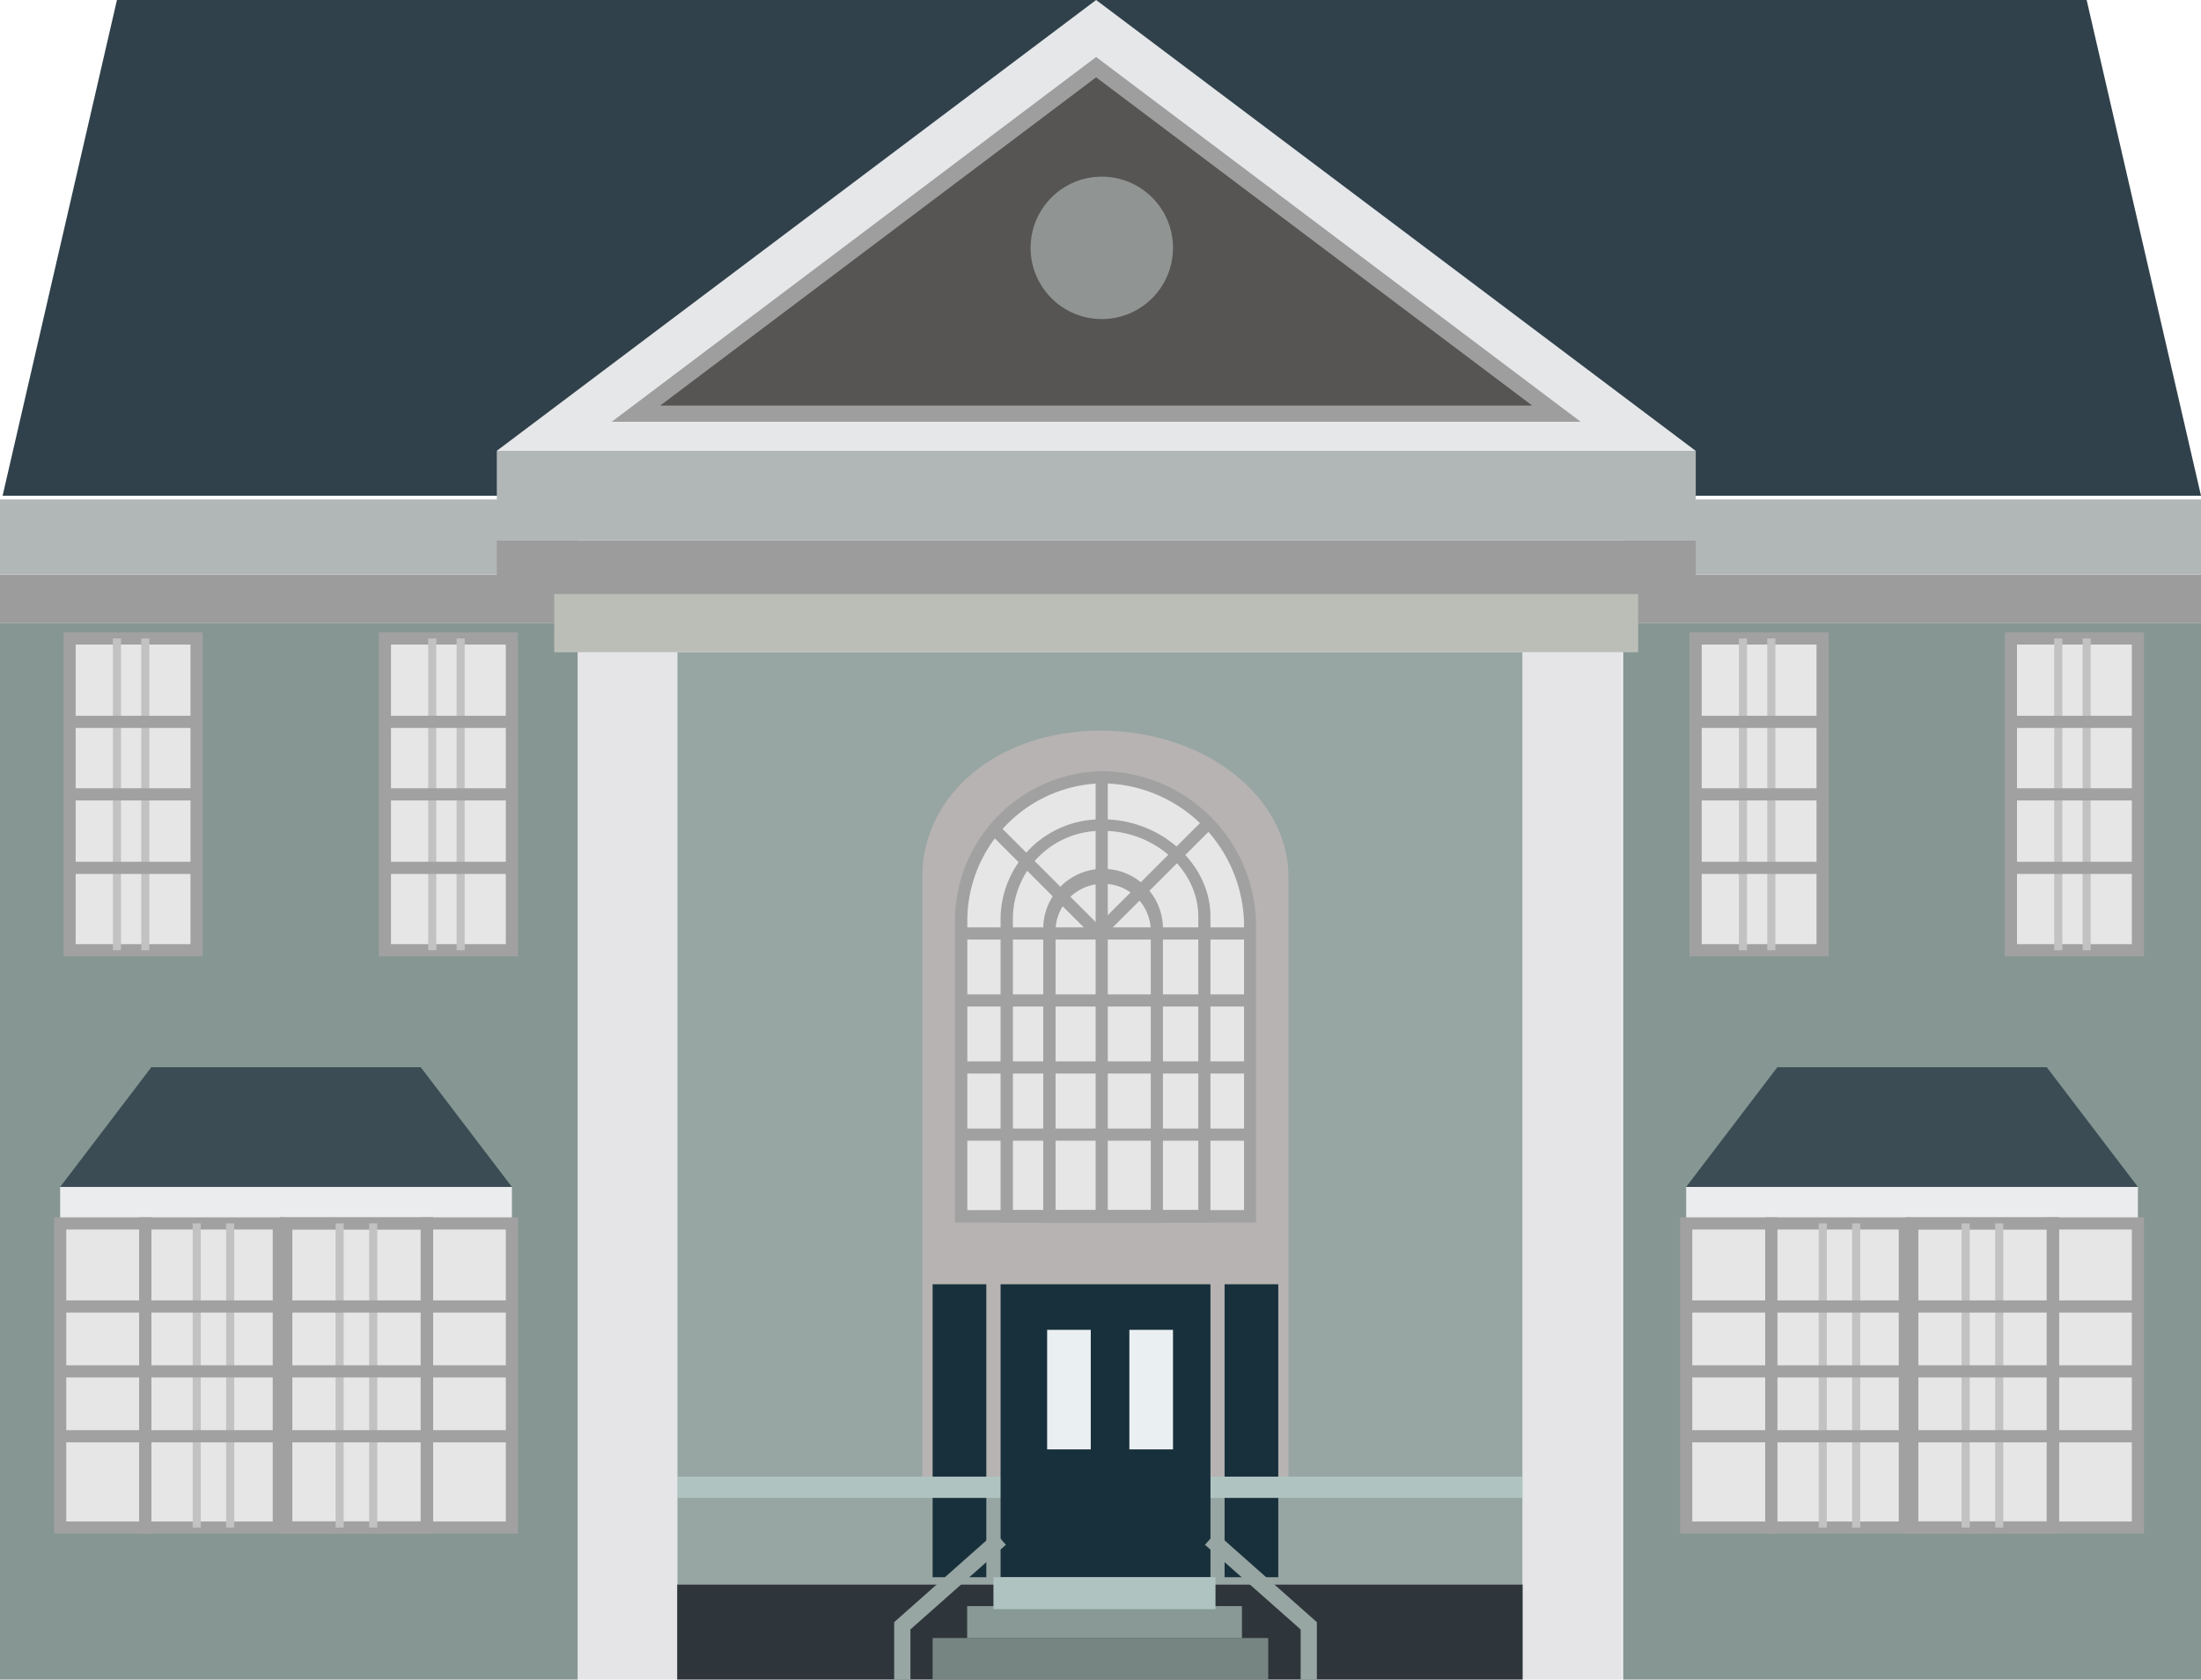 <svg id="Layer_18" data-name="Layer 18" xmlns="http://www.w3.org/2000/svg" viewBox="0 0 135.7 103.54"><defs><style>.cls-1{fill:#30414b;}.cls-2{fill:#97a5a3;}.cls-3{fill:#b6b3b2;}.cls-4{fill:#18303b;}.cls-5{fill:#afc4c1;}.cls-6{fill:#869693;}.cls-7{fill:#e5e5e7;}.cls-8{fill:#2f363b;}.cls-9{fill:#9c9c9c;}.cls-10{fill:#b1b7b7;}.cls-11{fill:#bbbeb7;}.cls-12{fill:#e6e7e9;}.cls-13{fill:#565554;stroke:#9e9e9e;}.cls-13,.cls-16,.cls-17,.cls-18,.cls-19{stroke-miterlimit:10;}.cls-14{fill:#ebecee;}.cls-15{fill:#3b4c54;}.cls-16,.cls-17,.cls-18,.cls-23{fill:#e6e6e6;}.cls-16,.cls-17,.cls-19{stroke:#a1a1a1;}.cls-16,.cls-19{stroke-width:0.75px;}.cls-17{stroke-width:0.77px;}.cls-18{stroke:#c2c2c2;stroke-width:0.5px;}.cls-19{fill:none;}.cls-20{fill:#eaeff2;}.cls-21{fill:#768582;}.cls-22{fill:#889996;}.cls-24{fill:#a1a1a1;}.cls-25{fill:#909493;}</style></defs><title>house17</title><polygon class="cls-1" points="0.16 30.56 135.7 30.56 128.65 0 7.21 0 0.16 30.56"/><rect class="cls-2" x="41.75" y="40.21" width="52.13" height="57.45"/><path class="cls-3" d="M488.22,526.44c-6.4,0-11,4-11,9v37H499.8v-37C499.8,530.48,494.61,526.44,488.22,526.44Z" transform="translate(-420.36 -481.4)"/><rect class="cls-4" x="57.5" y="79.17" width="3.31" height="18.06"/><rect class="cls-4" x="75.5" y="79.17" width="3.31" height="18.06"/><rect class="cls-5" x="41.75" y="91.03" width="52.13" height="1.31"/><rect class="cls-6" y="38.42" width="35.63" height="65.13"/><rect class="cls-6" x="100.07" y="38.42" width="35.63" height="65.13"/><rect class="cls-7" x="35.63" y="40.21" width="6.13" height="63.33"/><rect class="cls-7" x="93.88" y="40.21" width="6.13" height="63.33"/><rect class="cls-8" x="41.75" y="97.67" width="52.13" height="5.88"/><rect class="cls-9" y="35.42" width="35.63" height="3"/><rect class="cls-10" y="30.79" width="35.63" height="4.63"/><rect class="cls-9" x="100.07" y="35.42" width="35.63" height="3"/><rect class="cls-10" x="100.07" y="30.79" width="35.63" height="4.63"/><rect class="cls-9" x="30.63" y="33.33" width="73.92" height="3.59"/><rect class="cls-11" x="34.17" y="36.62" width="66.83" height="3.59"/><rect class="cls-10" x="30.63" y="27.79" width="73.92" height="5.53"/><polygon class="cls-12" points="104.54 27.79 30.63 27.79 67.58 0 104.54 27.79"/><polygon class="cls-13" points="95.96 25.5 67.58 4.14 39.21 25.5 95.96 25.5"/><rect class="cls-14" x="3.71" y="73.17" width="27.85" height="2.25"/><polygon class="cls-15" points="25.94 65.79 9.33 65.79 3.71 73.17 31.56 73.17 25.94 65.79"/><rect class="cls-16" x="3.71" y="75.42" width="5.25" height="18.75"/><rect class="cls-16" x="26.31" y="75.42" width="5.25" height="18.75"/><rect class="cls-16" x="8.96" y="75.42" width="8.23" height="18.75"/><rect class="cls-17" x="17.64" y="75.42" width="8.68" height="18.75"/><line class="cls-18" x1="12.13" y1="75.42" x2="12.13" y2="94.17"/><line class="cls-18" x1="14.19" y1="75.42" x2="14.19" y2="94.17"/><line class="cls-18" x1="20.94" y1="75.42" x2="20.94" y2="94.17"/><line class="cls-18" x1="23.01" y1="75.42" x2="23.01" y2="94.17"/><line class="cls-16" x1="3.71" y1="80.54" x2="31.56" y2="80.54"/><line class="cls-16" x1="3.71" y1="84.54" x2="31.56" y2="84.54"/><line class="cls-16" x1="3.71" y1="88.54" x2="31.56" y2="88.54"/><rect class="cls-16" x="4.29" y="39.36" width="7.83" height="19.22"/><line class="cls-18" x1="7.21" y1="39.36" x2="7.21" y2="58.58"/><line class="cls-18" x1="8.96" y1="39.36" x2="8.96" y2="58.58"/><line class="cls-19" x1="4.29" y1="44.5" x2="12.13" y2="44.5"/><line class="cls-19" x1="4.29" y1="48.97" x2="12.13" y2="48.97"/><line class="cls-19" x1="4.29" y1="53.5" x2="12.13" y2="53.5"/><rect class="cls-16" x="23.73" y="39.36" width="7.83" height="19.22"/><line class="cls-18" x1="26.65" y1="39.36" x2="26.65" y2="58.58"/><line class="cls-18" x1="28.4" y1="39.36" x2="28.4" y2="58.58"/><line class="cls-19" x1="23.73" y1="44.5" x2="31.56" y2="44.5"/><line class="cls-19" x1="23.73" y1="48.97" x2="31.56" y2="48.97"/><line class="cls-19" x1="23.73" y1="53.5" x2="31.56" y2="53.5"/><rect class="cls-14" x="103.96" y="73.17" width="27.85" height="2.25"/><polygon class="cls-15" points="126.19 65.79 109.58 65.79 103.96 73.17 131.81 73.17 126.19 65.79"/><rect class="cls-16" x="103.96" y="75.42" width="5.25" height="18.75"/><rect class="cls-16" x="126.56" y="75.42" width="5.25" height="18.75"/><rect class="cls-16" x="109.21" y="75.42" width="8.23" height="18.75"/><rect class="cls-17" x="117.89" y="75.42" width="8.68" height="18.75"/><line class="cls-18" x1="112.38" y1="75.42" x2="112.38" y2="94.17"/><line class="cls-18" x1="114.44" y1="75.42" x2="114.44" y2="94.17"/><line class="cls-18" x1="121.19" y1="75.42" x2="121.19" y2="94.17"/><line class="cls-18" x1="123.26" y1="75.42" x2="123.26" y2="94.17"/><line class="cls-16" x1="103.96" y1="80.54" x2="131.81" y2="80.54"/><line class="cls-16" x1="103.96" y1="84.54" x2="131.81" y2="84.54"/><line class="cls-16" x1="103.96" y1="88.54" x2="131.81" y2="88.54"/><rect class="cls-16" x="104.54" y="39.36" width="7.83" height="19.22"/><line class="cls-18" x1="107.46" y1="39.36" x2="107.46" y2="58.58"/><line class="cls-18" x1="109.21" y1="39.36" x2="109.21" y2="58.58"/><line class="cls-19" x1="104.54" y1="44.5" x2="112.38" y2="44.5"/><line class="cls-19" x1="104.54" y1="48.97" x2="112.38" y2="48.97"/><line class="cls-19" x1="104.54" y1="53.5" x2="112.38" y2="53.5"/><rect class="cls-16" x="123.98" y="39.36" width="7.83" height="19.22"/><line class="cls-18" x1="126.9" y1="39.36" x2="126.9" y2="58.58"/><line class="cls-18" x1="128.65" y1="39.36" x2="128.65" y2="58.58"/><line class="cls-19" x1="123.98" y1="44.5" x2="131.81" y2="44.5"/><line class="cls-19" x1="123.98" y1="48.97" x2="131.81" y2="48.97"/><line class="cls-19" x1="123.98" y1="53.5" x2="131.81" y2="53.5"/><rect class="cls-4" x="61.69" y="79.17" width="12.94" height="18.06"/><rect class="cls-20" x="64.56" y="81.98" width="2.69" height="7.37"/><rect class="cls-20" x="69.63" y="81.98" width="2.69" height="7.37"/><polygon class="cls-2" points="56.13 103.54 55.13 103.54 55.13 100 61.36 94.48 62.02 95.23 56.13 100.45 56.13 103.54"/><polygon class="cls-2" points="81.19 103.54 80.19 103.54 80.19 100.45 74.29 95.23 74.96 94.48 81.19 100 81.19 103.54"/><rect class="cls-21" x="57.5" y="100.98" width="20.69" height="2.56"/><rect class="cls-22" x="59.63" y="99.01" width="16.94" height="1.97"/><rect class="cls-5" x="61.25" y="97.23" width="13.69" height="1.97"/><path class="cls-23" d="M488.29,529.31a8.86,8.86,0,0,0-8.68,9V556.4h17.81V538.34A9.25,9.25,0,0,0,488.29,529.31Z" transform="translate(-420.36 -481.4)"/><path class="cls-24" d="M497.8,556.77H479.24V538.34a9.24,9.24,0,0,1,9.05-9.4,9.58,9.58,0,0,1,9.51,9.4v18.43ZM480,556h17.06V538.34a8.82,8.82,0,0,0-8.76-8.65,8.49,8.49,0,0,0-8.3,8.65V556Z" transform="translate(-420.36 -481.4)"/><rect class="cls-24" x="59.11" y="57.17" width="17.81" height="0.75"/><rect class="cls-24" x="59.11" y="61.3" width="17.81" height="0.75"/><rect class="cls-24" x="59.11" y="65.43" width="17.81" height="0.75"/><rect class="cls-24" x="59.11" y="69.57" width="17.81" height="0.75"/><line class="cls-23" x1="67.93" y1="47.92" x2="67.93" y2="75"/><rect class="cls-24" x="67.55" y="47.92" width="0.75" height="27.08"/><line class="cls-23" x1="67.75" y1="57.54" x2="61.32" y2="51.11"/><rect class="cls-24" x="484.53" y="531.18" width="0.75" height="9.09" transform="translate(-657.16 18.42) rotate(-45)"/><line class="cls-23" x1="67.75" y1="57.54" x2="74.39" y2="50.9"/><rect class="cls-24" x="486.74" y="535.24" width="9.39" height="0.75" transform="translate(-655.14 22.31) rotate(-44.95)"/><path class="cls-24" d="M492.05,556.77h-7.37V538.65a3.69,3.69,0,0,1,7.38,0v18.13Zm-6.62-.75h5.88V538.65a2.94,2.94,0,0,0-5.87,0V556Z" transform="translate(-420.36 -481.4)"/><path class="cls-24" d="M495,556.77H482.05V537.91a6.19,6.19,0,0,1,6.31-6c3.59,0,6.63,2.76,6.63,6v18.86ZM482.8,556h11.44V537.91c0-2.87-2.69-5.29-5.87-5.29a5.44,5.44,0,0,0-5.56,5.29V556Z" transform="translate(-420.36 -481.4)"/><circle class="cls-25" cx="67.93" cy="15.28" r="4.39"/></svg>